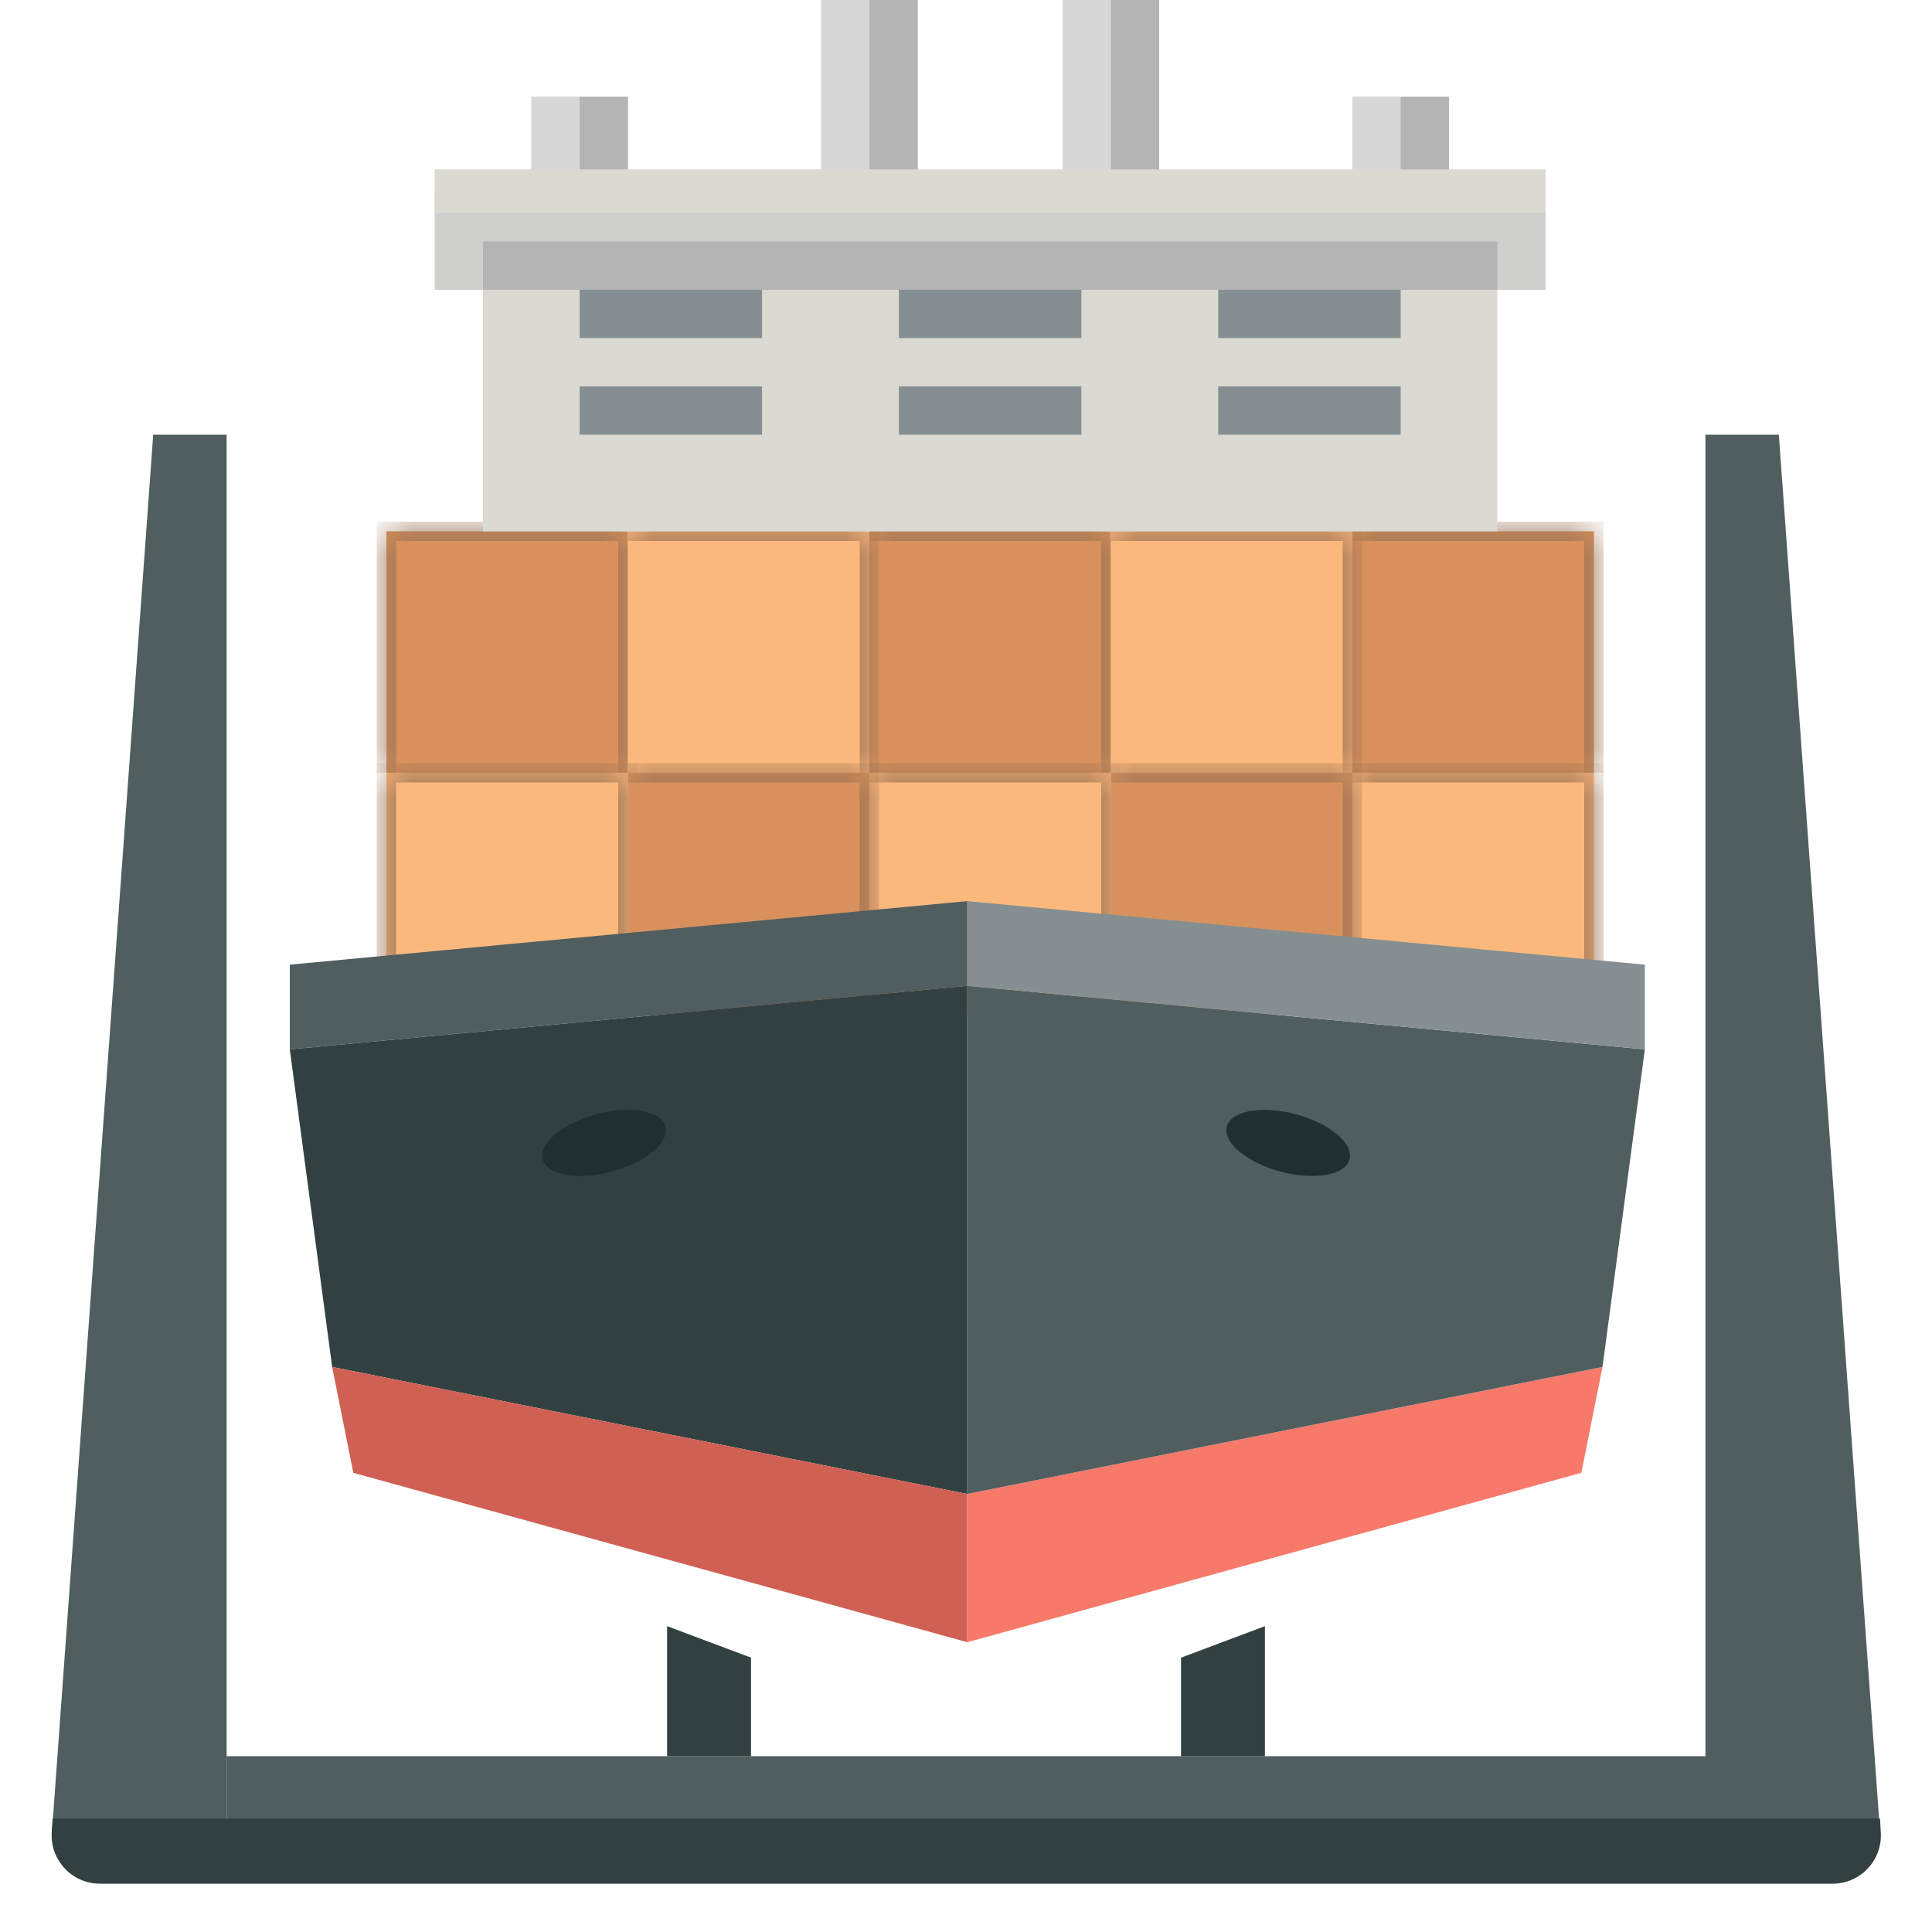 <svg width="40" height="40" viewBox="0 0 40 40" fill="none" xmlns="http://www.w3.org/2000/svg">
<mask id="path-1-inside-1_128_3226" fill="white">
<path d="M8 11H13V16H8V11Z"/>
</mask>
<path d="M8 11H13V16H8V11Z" fill="#D8915C"/>
<path d="M8 11V10.8H7.8V11H8ZM13 11H13.2V10.8H13V11ZM8 11.2H13V10.8H8V11.2ZM12.8 11V16H13.2V11H12.8ZM8.2 16V11H7.8V16H8.2Z" fill="#9C7254" mask="url(#path-1-inside-1_128_3226)"/>
<mask id="path-3-inside-2_128_3226" fill="white">
<path d="M18 11H23V16H18V11Z"/>
</mask>
<path d="M18 11H23V16H18V11Z" fill="#D8915C"/>
<path d="M23 11H23.2V10.8H23V11ZM18 11.2H23V10.8H18V11.2ZM22.8 11V16H23.2V11H22.8Z" fill="#9C7254" mask="url(#path-3-inside-2_128_3226)"/>
<mask id="path-5-inside-3_128_3226" fill="white">
<path d="M28 11H33V16H28V11Z"/>
</mask>
<path d="M28 11H33V16H28V11Z" fill="#D8915C"/>
<path d="M33 11H33.2V10.8H33V11ZM28 11.2H33V10.8H28V11.2ZM32.8 11V16H33.2V11H32.8Z" fill="#9C7254" mask="url(#path-5-inside-3_128_3226)"/>
<mask id="path-7-inside-4_128_3226" fill="white">
<path d="M13 11H18V16H13V11Z"/>
</mask>
<path d="M13 11H18V16H13V11Z" fill="#FBB87C"/>
<path d="M18 11H18.2V10.8H18V11ZM13 11.2H18V10.8H13V11.2ZM17.8 11V16H18.2V11H17.8Z" fill="#9C7254" mask="url(#path-7-inside-4_128_3226)"/>
<mask id="path-9-inside-5_128_3226" fill="white">
<path d="M23 11H28V16H23V11Z"/>
</mask>
<path d="M23 11H28V16H23V11Z" fill="#FBB87C"/>
<path d="M28 11H28.2V10.8H28V11ZM23 11.2H28V10.8H23V11.2ZM27.8 11V16H28.2V11H27.8Z" fill="#9C7254" mask="url(#path-9-inside-5_128_3226)"/>
<mask id="path-11-inside-6_128_3226" fill="white">
<path d="M8 16H13V21H8V16Z"/>
</mask>
<path d="M8 16H13V21H8V16Z" fill="#FBB87C"/>
<path d="M8 16V15.8H7.8V16H8ZM13 16H13.2V15.8H13V16ZM8 16.2H13V15.8H8V16.2ZM12.8 16V21H13.2V16H12.8ZM8.2 21V16H7.8V21H8.2Z" fill="#9C7254" mask="url(#path-11-inside-6_128_3226)"/>
<mask id="path-13-inside-7_128_3226" fill="white">
<path d="M18 16H23V21H18V16Z"/>
</mask>
<path d="M18 16H23V21H18V16Z" fill="#FBB87C"/>
<path d="M23 16H23.2V15.8H23V16ZM18 16.2H23V15.8H18V16.2ZM22.8 16V21H23.2V16H22.8Z" fill="#9C7254" mask="url(#path-13-inside-7_128_3226)"/>
<mask id="path-15-inside-8_128_3226" fill="white">
<path d="M28 16H33V21H28V16Z"/>
</mask>
<path d="M28 16H33V21H28V16Z" fill="#FBB87C"/>
<path d="M33 16H33.2V15.8H33V16ZM28 16.2H33V15.8H28V16.2ZM32.8 16V21H33.2V16H32.8Z" fill="#9C7254" mask="url(#path-15-inside-8_128_3226)"/>
<mask id="path-17-inside-9_128_3226" fill="white">
<path d="M13 16H18V21H13V16Z"/>
</mask>
<path d="M13 16H18V21H13V16Z" fill="#D8915C"/>
<path d="M18 16H18.2V15.8H18V16ZM13 16.2H18V15.8H13V16.2ZM17.8 16V21H18.2V16H17.8Z" fill="#9C7254" mask="url(#path-17-inside-9_128_3226)"/>
<mask id="path-19-inside-10_128_3226" fill="white">
<path d="M23 16H28V21H23V16Z"/>
</mask>
<path d="M23 16H28V21H23V16Z" fill="#D8915C"/>
<path d="M28 16H28.2V15.8H28V16ZM23 16.2H28V15.8H23V16.2ZM27.8 16V21H28.2V16H27.8Z" fill="#9C7254" mask="url(#path-19-inside-10_128_3226)"/>
<path d="M6 19.972L20.027 18.657V20.411L6 21.726V19.972Z" fill="#505E5F"/>
<path d="M6 21.726L20.027 20.411V30.931L6.877 28.301L6 21.726Z" fill="#324041"/>
<path d="M6.877 28.301L20.027 30.931V34L7.315 30.493L6.877 28.301Z" fill="#CF6053"/>
<path d="M33.178 28.301L20.027 30.931V34L32.74 30.493L33.178 28.301Z" fill="#F7796A"/>
<path d="M34.055 21.726L20.027 20.411V30.931L33.178 28.301L34.055 21.726Z" fill="#505E5F"/>
<path d="M34.055 19.972L20.027 18.657V20.411L34.055 21.726V19.972Z" fill="#858F91"/>
<ellipse cx="26.671" cy="23.663" rx="1.315" ry="0.614" transform="rotate(15 26.671 23.663)" fill="#212F30"/>
<ellipse cx="1.315" cy="0.614" rx="1.315" ry="0.614" transform="matrix(-0.966 0.259 0.259 0.966 13.619 22.73)" fill="#212F30"/>
<path d="M3.172 9H4.692V38.965H2.075C1.494 38.965 1.036 38.472 1.078 37.893L3.172 9Z" fill="#505E5F"/>
<path d="M36.829 9H35.309V38.965H37.925C38.506 38.965 38.964 38.472 38.922 37.893L36.829 9Z" fill="#505E5F"/>
<rect x="4.692" y="36.36" width="31.486" height="2.606" fill="#505E5F"/>
<path d="M1.09 37.652H38.924L38.94 37.943C38.973 38.517 38.516 39 37.942 39H2.069C1.491 39 1.033 38.51 1.071 37.933L1.09 37.652Z" fill="#324041"/>
<path d="M13.812 33.668L15.549 34.32V36.36H13.812V33.668Z" fill="#324041"/>
<path d="M26.189 33.668L24.452 34.32V36.36H26.189V33.668Z" fill="#324041"/>
<rect x="9" y="4" width="23" height="2" fill="#CFCFCE"/>
<path d="M11 2H13V4H11L11 2Z" fill="#D7D7D7"/>
<path d="M17 -0H19V4H17L17 -0Z" fill="#D7D7D7"/>
<path d="M18 -0H19V4H18L18 -0Z" fill="#B4B4B4"/>
<path d="M12 2H13V4H12L12 2Z" fill="#B4B4B4"/>
<path d="M22 -0H24V4H22L22 -0Z" fill="#D7D7D7"/>
<path d="M23 -0H24V4H23L23 -0Z" fill="#B4B4B4"/>
<path d="M28 2H30V4H28L28 2Z" fill="#D7D7D7"/>
<path d="M29 2H30V4H29L29 2Z" fill="#B4B4B4"/>
<path d="M9 3.507L32 3.507V4.409H9V3.507Z" fill="#DADAD2"/>
<rect x="10" y="6" width="21" height="5" fill="#DADAD2"/>
<rect x="10" y="5" width="21" height="1" fill="#B4B4B4"/>
<rect x="12" y="6" width="3.778" height="1" fill="#858F91"/>
<rect x="12" y="8" width="3.778" height="1" fill="#858F91"/>
<rect x="18.611" y="6" width="3.778" height="1" fill="#858F91"/>
<rect x="18.611" y="8" width="3.778" height="1" fill="#858F91"/>
<rect x="25.222" y="6" width="3.778" height="1" fill="#858F91"/>
<rect x="25.222" y="8" width="3.778" height="1" fill="#858F91"/>
</svg>
